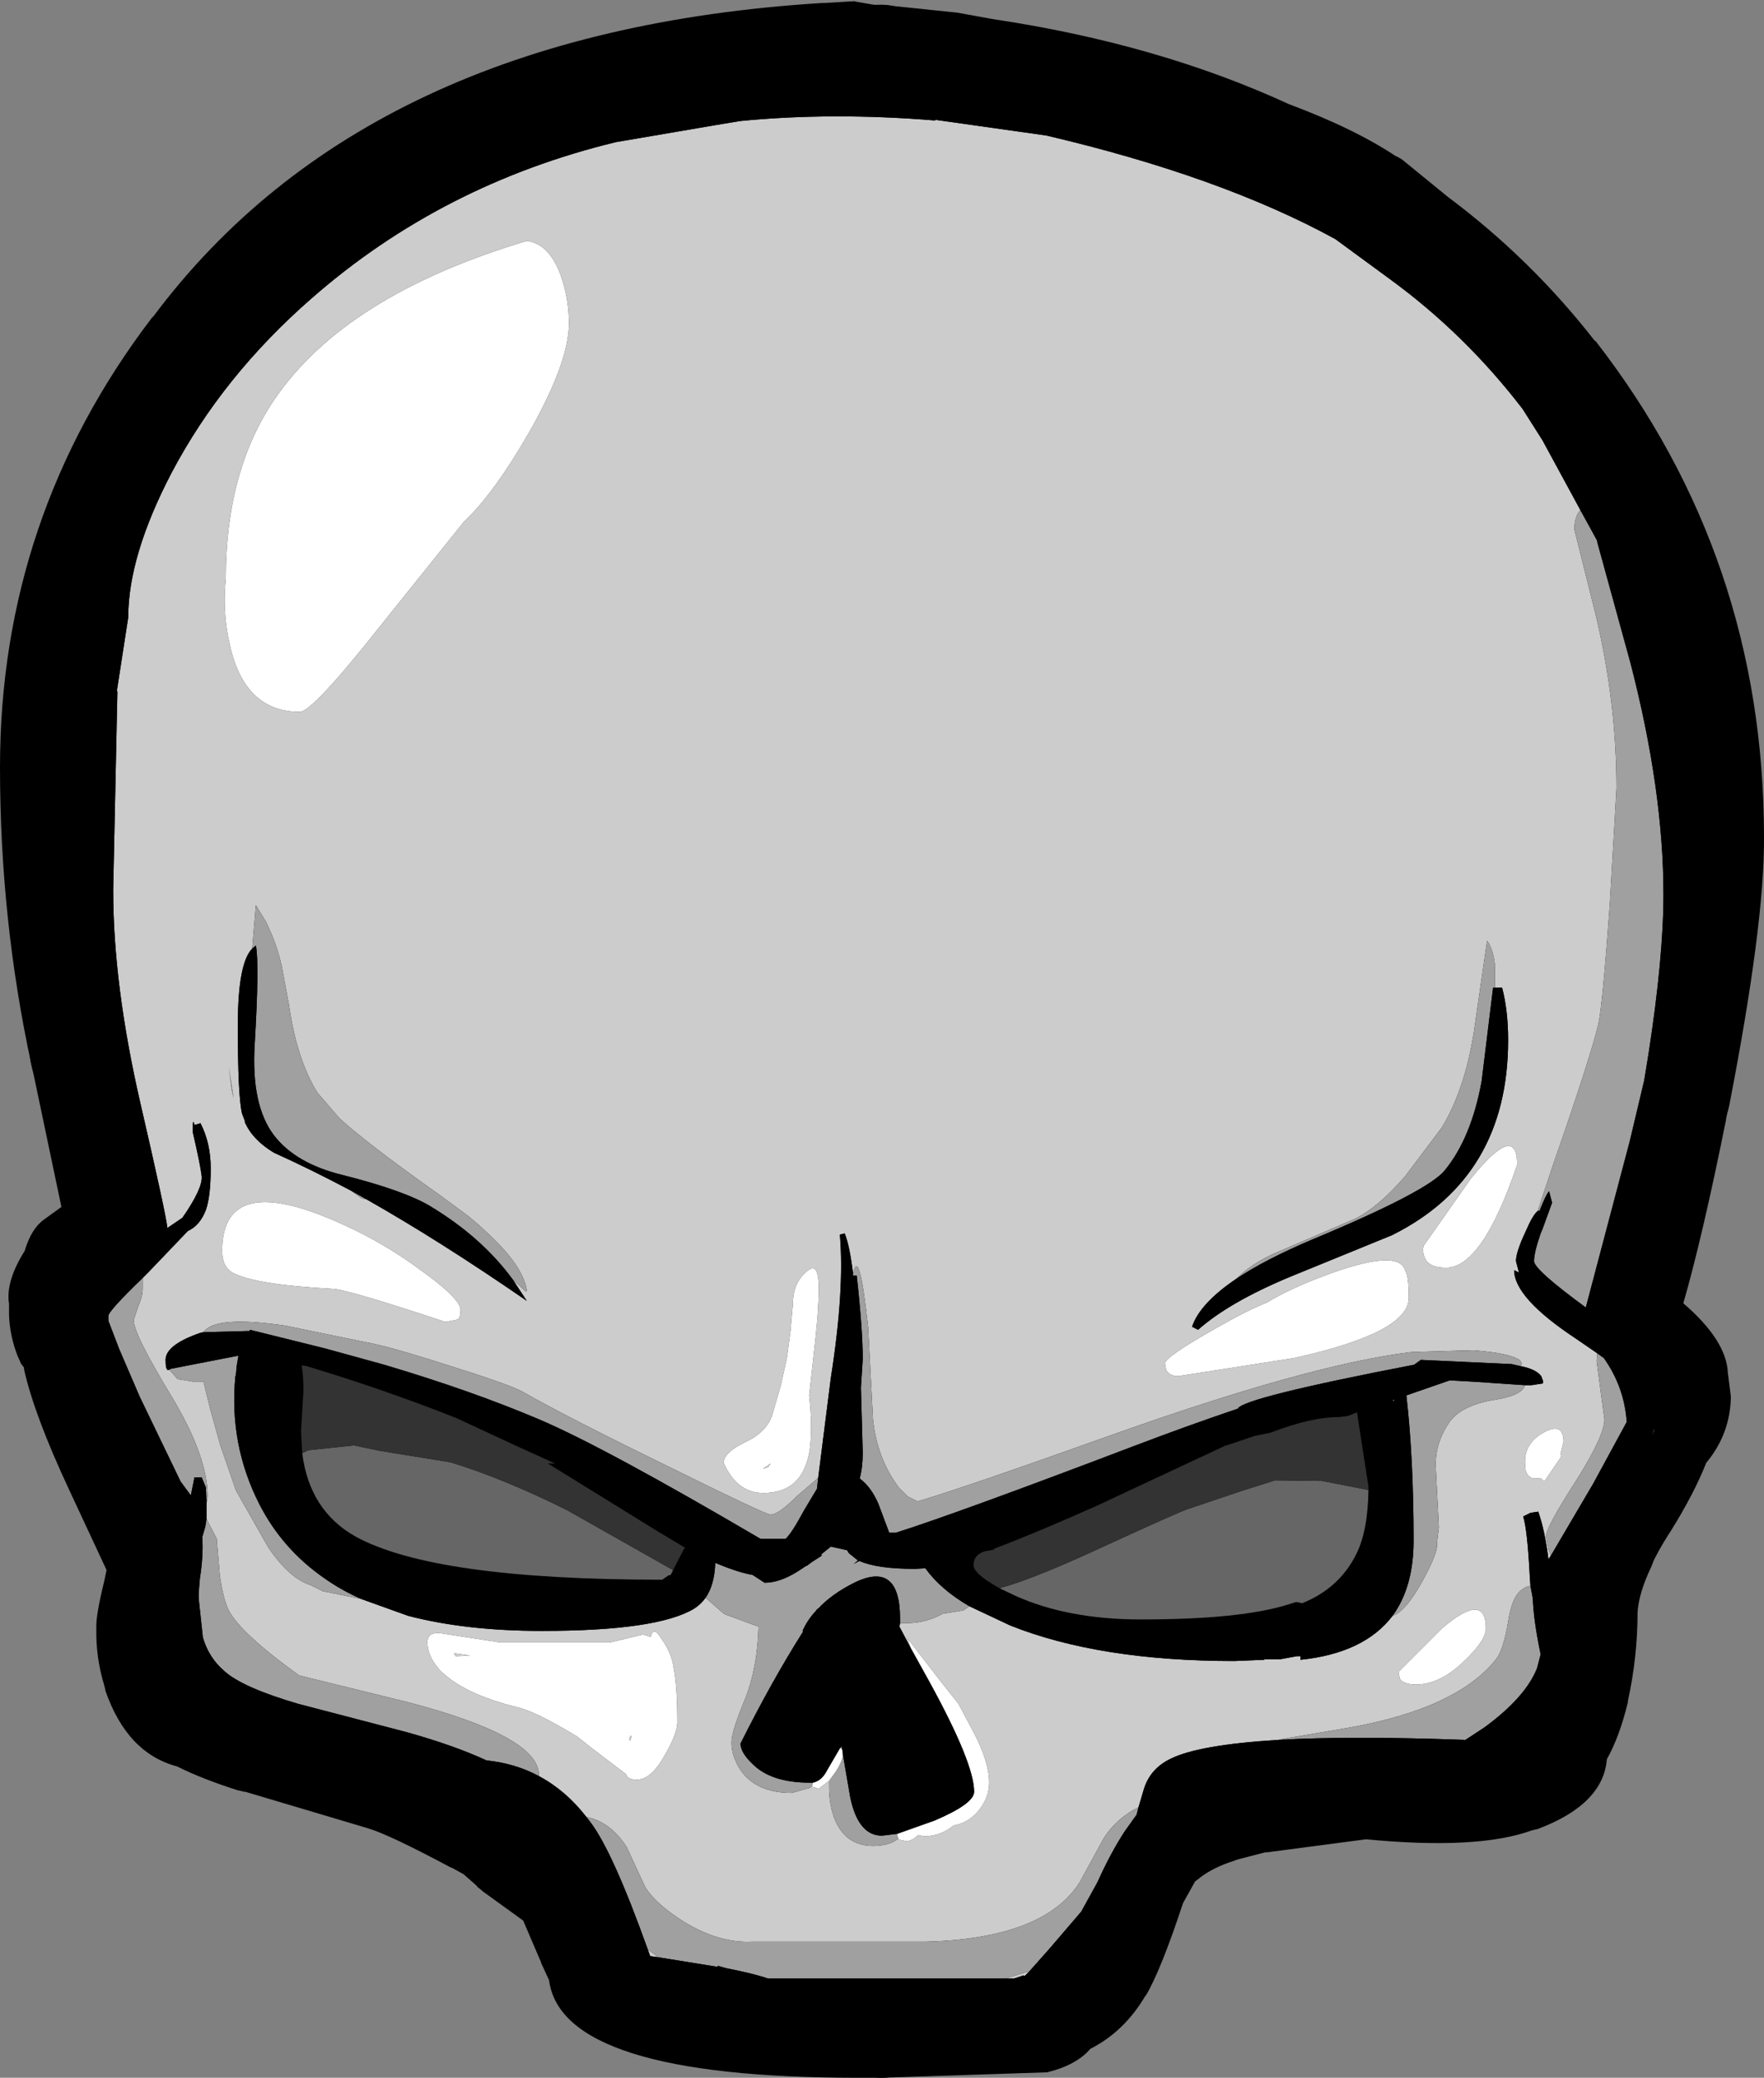 <?xml version="1.0" encoding="UTF-8" standalone="no"?>
<svg xmlns:ffdec="https://www.free-decompiler.com/flash" xmlns:xlink="http://www.w3.org/1999/xlink" ffdec:objectType="frame" height="172.5px" width="146.5px" xmlns="http://www.w3.org/2000/svg">
  <rect width="100%" height="100%" fill="#808080" stroke="none"/>
  <g transform="matrix(1.0, 0.0, 0.0, 1.0, 73.25, 86.25)">
    <use ffdec:characterId="608" height="172.5" transform="matrix(1.0, 0.0, 0.0, 1.0, -73.25, -86.25)" width="146.5" xlink:href="#shape0"/>
  </g>
  <defs>
    <g id="shape0" transform="matrix(1.0, 0.0, 0.0, 1.0, 73.25, 86.25)">
      <path d="M30.75 2.0 Q31.9 3.15 31.9 4.8 L31.9 64.45 Q31.9 65.7 31.15 66.75 30.4 67.8 29.2 68.25 27.6 68.75 26.45 69.6 L26.4 69.65 26.0 69.95 25.0 71.75 Q23.15 77.35 21.9 79.45 L21.9 79.4 Q20.15 82.4 17.3 83.85 16.15 85.2 13.7 85.8 L13.55 85.8 13.6 85.8 0.0 86.25 Q-1.65 86.25 -2.8 85.1 -4.0 83.9 -4.0 82.25 L-4.0 4.8 Q-4.0 3.15 -2.8 2.0 -1.65 0.8 0.0 0.8 L27.9 0.8 Q29.55 0.8 30.75 2.0" fill="#000000" fill-rule="evenodd" stroke="none"/>
      <path d="M62.75 39.0 L62.75 38.95 Q63.85 39.8 64.15 41.15 L64.15 41.2 Q64.45 42.5 63.9 43.8 62.85 46.0 62.75 47.6 62.75 51.3 61.95 54.95 L61.95 55.0 61.95 55.05 Q61.25 57.95 60.2 59.8 59.9 63.55 54.45 65.6 L54.0 65.7 Q49.5 67.35 40.2 66.45 L31.85 67.55 31.95 67.5 29.25 68.2 26.75 68.25 Q25.5 67.85 24.7 66.8 23.9 65.75 23.9 64.45 L23.9 42.1 Q23.9 40.45 25.1 39.3 26.25 38.1 27.9 38.1 L60.25 38.1 Q61.65 38.1 62.75 39.0" fill="#000000" fill-rule="evenodd" stroke="none"/>
      <path d="M70.3 5.65 L70.1 6.65 70.1 6.7 Q68.15 16.4 66.55 21.95 70.15 25.05 70.25 27.75 L70.5 29.7 Q70.45 32.8 68.45 35.2 67.45 37.75 65.45 40.95 L65.35 41.1 Q64.45 42.5 63.85 43.8 63.35 44.85 62.4 45.5 61.4 46.1 60.25 46.1 L27.9 46.1 Q26.25 46.1 25.1 44.95 23.9 43.75 23.9 42.1 L23.9 4.8 Q23.9 3.15 25.1 2.0 26.25 0.8 27.9 0.8 L66.4 0.8 Q67.6 0.8 68.65 1.5 69.65 2.15 70.1 3.3 70.55 4.45 70.3 5.65" fill="#000000" fill-rule="evenodd" stroke="none"/>
      <path d="M59.25 -57.95 Q73.25 -39.95 73.25 -16.75 73.3 -9.55 70.35 5.6 70.05 7.0 68.95 7.9 67.8 8.8 66.4 8.8 L0.0 8.8 Q-1.65 8.8 -2.8 7.65 -4.0 6.45 -4.0 4.8 L-4.0 -81.85 Q-4.0 -83.5 -2.8 -84.65 -1.65 -85.85 0.0 -85.85 L6.25 -85.2 9.0 -84.7 9.3 -84.65 Q22.95 -82.6 33.8 -77.6 39.3 -75.55 42.8 -73.2 L42.7 -73.3 43.2 -73.0 47.0 -69.9 Q53.9 -64.75 59.2 -57.95 L59.25 -57.95" fill="#000000" fill-rule="evenodd" stroke="none"/>
      <path d="M2.85 -1.55 Q4.0 -0.4 4.0 1.25 L4.0 82.25 Q4.0 83.9 2.85 85.1 1.65 86.25 0.0 86.25 L-2.0 86.25 Q-26.6 86.25 -27.65 78.15 L-28.25 76.85 -28.3 76.75 -28.3 76.7 -29.8 73.2 -33.05 70.85 -33.6 70.4 -33.7 70.25 Q-34.8 69.1 -34.8 67.55 L-34.8 1.25 Q-34.8 -0.4 -33.6 -1.55 -32.45 -2.75 -30.8 -2.75 L0.0 -2.75 Q1.65 -2.75 2.85 -1.55" fill="#000000" fill-rule="evenodd" stroke="none"/>
      <path d="M-70.5 -0.15 Q-70.05 -1.35 -69.05 -2.05 L-69.0 -2.05 Q-68.0 -2.75 -66.75 -2.75 L-30.8 -2.75 Q-29.15 -2.75 -27.95 -1.55 -26.8 -0.4 -26.8 1.25 L-26.8 67.55 Q-26.8 69.05 -27.8 70.2 -28.85 71.35 -30.35 71.5 -31.9 71.65 -33.1 70.8 L-34.75 69.35 -35.75 68.8 -35.8 68.8 Q-40.85 66.1 -42.65 65.55 L-52.9 62.5 -53.0 62.5 -53.4 62.4 -53.45 62.4 Q-56.45 61.45 -58.55 60.4 -62.7 59.3 -64.5 54.1 L-64.5 54.05 -64.6 53.65 Q-65.3 51.35 -65.25 48.95 L-65.25 48.9 Q-65.3 47.9 -64.6 45.05 L-64.4 44.1 -67.5 37.45 Q-70.4 31.25 -71.25 27.45 L-71.25 27.4 -71.25 27.3 -71.55 26.9 -71.55 26.85 -71.8 26.3 Q-72.45 24.6 -72.5 22.9 L-72.5 22.35 -72.5 22.3 -72.5 22.0 Q-72.8 20.15 -71.2 17.6 -70.65 15.75 -69.6 15.0 L-68.15 13.95 -70.45 3.0 -70.65 2.15 Q-70.95 0.95 -70.5 -0.2 L-70.5 -0.15 M-67.85 13.8 L-67.9 13.8 -67.85 13.8" fill="#000000" fill-rule="evenodd" stroke="none"/>
      <path d="M0.15 -85.85 Q1.75 -85.8 2.9 -84.6 4.0 -83.45 4.0 -81.85 L4.0 1.25 Q4.0 2.9 2.85 4.1 1.65 5.25 0.0 5.25 L-66.75 5.25 Q-68.2 5.25 -69.25 4.35 -70.4 3.45 -70.65 2.1 -73.25 -9.9 -73.25 -22.55 -73.25 -43.3 -60.65 -59.85 L-60.5 -60.0 Q-42.8 -83.65 -5.0 -86.0 L-4.8 -86.0 -2.3 -86.15 -2.1 -86.1 -0.65 -85.85 0.15 -85.85" fill="#000000" fill-rule="evenodd" stroke="none"/>
      <path d="M64.15 32.4 L63.95 32.95 64.1 32.45 64.15 32.4 M-61.4 19.85 L-60.95 19.4 -57.65 15.95 Q-56.65 15.5 -56.15 14.2 -55.75 13.05 -55.75 10.75 -55.75 8.65 -56.6 7.0 L-57.1 7.15 Q-57.25 6.45 -57.25 7.7 -56.6 10.5 -56.5 11.4 -56.4 12.4 -58.1 14.85 L-59.35 15.7 Q-59.45 14.6 -61.6 5.3 -63.85 -4.5 -63.85 -12.35 L-63.5 -28.85 -63.55 -28.85 -62.6 -35.0 Q-62.6 -40.1 -59.0 -47.0 -54.75 -55.05 -47.35 -61.5 -36.55 -70.95 -22.1 -74.45 L-13.9 -75.85 -11.8 -76.2 Q-4.15 -76.95 4.4 -76.25 L4.45 -76.3 13.65 -75.0 Q28.15 -71.6 37.65 -66.4 L42.15 -63.1 Q48.4 -58.55 53.2 -52.3 L54.85 -49.7 58.0 -43.9 Q57.5 -43.35 57.5 -42.3 L59.25 -35.3 Q61.0 -28.0 61.0 -20.8 L60.45 -11.25 Q59.85 -2.9 59.5 -1.25 58.8 1.65 55.8 10.25 L54.45 14.3 Q54.05 14.6 53.45 16.0 52.65 17.7 52.65 18.45 L52.9 19.4 52.5 19.2 Q52.5 21.5 57.65 24.9 L59.4 26.1 59.35 26.75 60.0 31.6 Q60.0 32.95 57.6 36.75 55.15 40.55 55.15 41.3 L55.35 42.4 55.55 42.9 55.35 43.2 Q55.05 40.8 54.5 39.25 L53.85 39.35 53.25 39.65 Q53.6 40.75 53.8 44.65 L53.85 45.4 Q53.5 45.45 53.1 45.75 52.3 46.35 52.0 48.4 51.6 50.75 51.0 51.5 47.75 55.6 38.7 57.2 L33.1 58.15 32.9 58.2 Q26.35 58.6 24.0 59.75 22.2 60.6 21.7 62.45 L21.3 63.8 Q19.55 64.65 18.45 66.3 L16.4 70.05 Q13.4 74.7 3.65 74.95 L-10.75 74.95 Q-13.5 75.1 -16.45 73.3 -18.75 71.85 -19.65 70.45 L-21.2 67.1 Q-22.55 65.0 -24.55 64.6 -26.25 62.4 -28.5 61.2 L-28.5 61.1 Q-28.5 57.9 -39.45 55.05 L-48.4 52.85 Q-53.4 49.25 -54.3 47.35 -54.75 46.35 -55.0 44.5 L-55.25 41.5 -56.1 39.85 -56.1 38.6 -56.0 38.0 Q-56.0 34.65 -59.05 29.6 -62.15 24.5 -62.15 23.35 L-61.75 22.15 Q-61.4 21.4 -61.4 20.7 L-61.4 20.35 -61.4 20.25 -61.4 19.85 M-26.65 -63.3 Q-27.6 -66.0 -29.5 -66.25 -44.55 -61.75 -50.45 -53.1 -54.5 -47.15 -54.5 -38.2 -54.8 -35.4 -54.15 -32.65 -52.9 -27.15 -48.35 -27.15 -47.3 -27.15 -41.65 -34.3 L-34.75 -42.9 Q-32.2 -45.3 -29.25 -50.45 -26.0 -56.2 -26.0 -59.4 -26.0 -61.4 -26.65 -63.3 M-52.3 -7.5 Q-53.5 -6.3 -53.5 -1.1 -53.5 4.7 -53.15 6.2 L-52.9 6.85 -52.95 6.85 -52.9 6.95 Q-52.25 8.4 -50.5 9.45 -47.5 10.8 -44.1 12.6 L-43.2 13.25 -42.85 13.3 Q-36.75 16.75 -29.5 21.75 L-30.65 20.0 -29.55 21.0 -29.5 20.85 Q-29.85 18.75 -32.95 15.95 -33.45 15.45 -34.2 14.85 L-34.3 14.75 -36.75 12.95 Q-42.75 8.7 -45.05 6.6 L-46.9 4.45 Q-48.6 1.7 -49.25 -2.8 L-49.75 -5.5 Q-50.1 -7.55 -51.15 -9.7 L-52.0 -11.1 -52.3 -7.5 M29.45 19.9 Q26.4 21.95 25.75 23.9 L26.25 24.15 Q28.85 21.85 33.9 19.75 L42.35 16.3 Q52.0 11.5 52.0 0.1 52.0 -2.35 51.5 -4.25 L50.9 -4.25 50.9 -6.15 Q50.75 -7.5 50.25 -8.15 L49.15 -0.55 Q48.4 4.2 46.5 7.35 L43.45 11.4 Q41.2 14.0 39.25 14.95 L32.5 17.85 Q30.65 18.7 29.45 19.9 M43.75 21.5 Q43.75 19.65 43.45 19.25 42.95 17.3 36.5 19.75 33.65 20.85 31.95 21.9 30.5 22.45 27.85 23.95 23.5 26.4 23.5 26.95 L23.6 27.5 Q23.9 28.0 24.6 28.0 L34.2 26.5 Q43.75 24.4 43.75 21.5 M45.0 17.15 Q44.85 17.6 45.05 18.1 45.35 19.0 46.85 19.0 49.85 19.0 52.75 10.45 52.75 6.85 48.9 11.6 L45.0 17.15 M-2.4 19.5 Q-2.7 17.1 -3.1 16.15 L-3.5 16.25 Q-3.1 20.85 -4.25 28.15 L-5.3 36.45 -7.05 37.95 Q-8.6 39.5 -9.25 39.5 -9.65 39.5 -17.75 35.5 -26.15 31.4 -29.75 29.35 -30.65 28.8 -35.4 27.3 -40.05 25.8 -42.05 25.35 L-49.6 23.8 Q-55.4 22.95 -56.35 24.35 L-56.6 24.4 Q-59.5 25.4 -59.5 26.65 -59.5 27.45 -59.3 27.5 L-59.15 27.45 -59.15 27.5 -58.5 28.25 -58.45 28.25 -57.25 28.45 -56.35 28.45 -55.8 30.7 -54.95 33.75 -53.65 37.5 -50.95 42.25 Q-49.2 44.8 -47.45 45.35 L-46.45 45.85 -43.25 46.5 -39.35 47.9 Q-34.55 49.15 -28.25 49.15 -18.65 49.15 -15.6 47.3 -15.05 46.95 -14.65 46.4 L-13.1 47.75 -10.25 48.8 Q-10.35 52.2 -11.35 54.75 -12.5 57.5 -12.5 58.4 -12.5 59.55 -11.75 60.7 -10.45 62.6 -7.5 62.6 L-6.05 62.2 -5.8 62.05 -5.8 62.1 -5.25 62.25 -4.4 61.6 -4.4 62.15 Q-4.4 63.4 -4.0 64.6 -3.1 67.0 -0.75 67.0 0.6 67.0 1.35 66.4 L1.5 66.5 2.0 66.6 Q2.5 66.6 3.0 66.1 L3.5 66.2 Q4.85 66.2 5.95 65.3 7.15 65.1 8.0 64.1 8.9 63.0 8.9 61.75 8.9 60.05 7.65 57.65 L6.35 55.2 5.0 53.5 2.1 49.75 2.4 50.6 1.45 48.8 1.5 48.5 2.1 48.5 Q3.65 48.5 5.1 47.7 L5.2 47.7 6.75 47.45 7.25 47.1 10.65 48.7 Q18.05 51.65 29.25 51.65 L31.75 51.55 31.75 51.5 33.1 51.5 34.45 51.25 34.75 51.25 34.75 51.55 Q40.05 51.0 42.4 47.9 43.45 47.55 44.75 45.25 46.1 42.85 46.1 42.0 L46.1 41.75 46.25 40.55 46.0 35.75 Q45.85 33.7 47.1 31.85 48.1 30.4 50.95 29.95 53.15 29.6 53.4 28.75 L53.95 28.75 54.9 28.6 54.9 28.4 54.75 28.0 Q54.3 27.4 52.95 27.15 L53.15 27.0 53.0 26.7 Q52.25 26.1 49.1 25.85 L44.0 26.0 Q35.55 27.0 18.75 33.0 6.7 37.3 2.95 38.4 L2.15 38.0 1.4 37.25 Q-0.4 34.85 -0.75 31.6 L-1.15 23.95 Q-1.9 17.1 -2.4 19.5 M-53.65 27.8 L-53.7 28.0 -53.8 27.85 -53.65 27.8 M54.25 36.5 L54.7 36.45 55.0 36.75 56.4 34.7 56.35 34.45 56.6 33.45 Q56.6 31.8 55.0 32.65 53.4 33.5 53.4 35.1 L53.45 35.8 Q53.65 36.5 54.25 36.5 M50.15 48.95 Q50.15 45.85 46.55 48.9 L42.9 52.55 43.0 53.1 Q43.3 53.6 44.35 53.6 46.35 53.6 48.35 51.65 50.15 49.95 50.15 48.95 M12.25 77.4 L11.85 77.8 11.75 77.75 11.0 78.0 10.3 78.0 12.25 77.4 M-18.55 76.25 L-19.25 76.15 -19.45 75.6 -18.55 76.25 M-35.25 23.3 Q-35.0 23.15 -35.0 22.5 -35.0 21.6 -38.1 19.35 -41.3 16.95 -44.9 15.35 -54.8 10.85 -54.8 17.6 -54.8 18.9 -53.95 19.4 -52.15 20.4 -45.65 20.75 -44.55 20.75 -36.25 23.5 L-35.25 23.3 M-5.25 20.7 Q-5.25 18.35 -6.3 19.35 -7.4 20.3 -7.4 22.0 L-7.6 24.25 -7.9 26.5 -8.4 28.75 -9.05 31.0 Q-9.45 32.6 -11.4 33.5 -13.15 34.35 -13.15 35.2 -12.05 37.7 -9.85 37.7 -6.55 37.7 -6.0 34.1 -5.75 32.25 -6.05 29.6 L-5.55 25.1 Q-5.25 22.4 -5.25 20.7 M-9.45 35.55 L-9.9 35.7 -9.25 35.25 -9.45 35.55 M-53.85 4.95 L-54.0 4.25 -54.25 2.3 -53.85 4.95 M-18.0 59.4 Q-17.0 57.65 -17.0 56.75 -17.0 53.75 -17.3 52.25 -17.45 51.0 -18.35 49.75 -19.0 48.7 -19.2 49.65 L-19.85 49.45 -22.55 50.1 -31.75 50.1 -36.6 49.35 Q-37.75 49.2 -37.75 50.1 -37.75 51.2 -36.85 52.25 L-36.65 52.5 -36.05 53.0 Q-34.1 54.55 -30.25 55.5 -28.75 55.85 -25.35 57.9 L-23.95 59.0 -21.25 61.05 -21.25 61.1 Q-21.1 61.5 -20.35 61.5 -19.15 61.5 -18.0 59.4 M-34.2 51.2 L-35.4 51.25 -35.5 51.1 -35.55 51.0 -34.2 51.2 M-21.0 58.2 L-20.9 57.85 -20.8 57.9 -20.9 58.25 -21.0 58.2" fill="#cccccc" fill-rule="evenodd" stroke="none"/>
      <path d="M-61.4 19.85 L-61.4 20.25 -61.4 20.35 -61.4 20.7 Q-61.4 21.4 -61.75 22.15 L-62.15 23.35 Q-62.15 24.5 -59.05 29.6 -56.0 34.65 -56.0 38.0 L-56.1 38.6 -56.1 38.45 -56.15 37.25 -56.5 36.4 -57.1 36.4 -57.4 37.9 -58.25 36.75 -61.65 29.7 -63.35 25.75 -64.25 23.4 -64.25 23.0 Q-64.25 22.6 -61.4 19.85 M-56.1 39.85 L-55.25 41.5 -55.0 44.5 Q-54.75 46.35 -54.3 47.35 -53.4 49.25 -48.4 52.85 L-39.45 55.05 Q-28.5 57.9 -28.5 61.1 L-28.5 61.2 Q-30.45 60.15 -32.85 59.9 -35.55 58.65 -39.5 57.55 L-48.5 55.2 Q-53.1 53.85 -54.6 52.5 -55.9 51.4 -56.4 49.7 L-56.75 46.45 -56.75 46.0 -56.65 44.8 Q-56.35 42.9 -56.45 41.35 L-56.2 40.5 -56.1 39.85 M-24.55 64.6 Q-22.55 65.0 -21.2 67.1 L-19.65 70.45 Q-18.75 71.85 -16.45 73.3 -13.5 75.1 -10.75 74.95 L3.65 74.95 Q13.4 74.7 16.4 70.05 L18.45 66.3 Q19.55 64.65 21.3 63.8 L21.15 64.4 20.15 65.8 Q18.95 67.65 17.9 70.0 L16.55 72.45 13.85 75.6 12.25 77.4 10.3 78.0 -9.5 78.0 Q-10.65 77.6 -12.95 77.15 L-13.65 76.95 -13.6 77.05 -18.55 76.25 -19.45 75.6 Q-22.35 67.5 -24.2 65.05 L-24.55 64.6 M32.9 58.2 L33.1 58.15 38.7 57.2 Q47.75 55.6 51.0 51.5 51.6 50.75 52.0 48.4 52.3 46.35 53.1 45.75 53.5 45.45 53.85 45.4 L54.05 46.45 Q54.1 48.2 54.7 51.1 L54.4 52.25 Q53.45 54.65 50.05 57.15 L48.45 58.2 Q38.9 57.85 32.9 58.2 M55.55 42.9 L55.35 42.4 55.15 41.3 Q55.15 40.55 57.6 36.75 60.0 32.95 60.0 31.6 L59.35 26.75 59.4 26.1 59.95 26.5 Q61.65 28.9 61.85 31.8 L59.05 36.95 55.55 42.9 M54.45 14.3 L55.8 10.25 Q58.8 1.65 59.5 -1.25 59.85 -2.9 60.45 -11.25 L61.0 -20.8 Q61.0 -28.0 59.25 -35.3 L57.5 -42.3 Q57.5 -43.35 58.0 -43.9 L59.4 -41.35 59.4 -41.25 62.15 -31.25 Q64.9 -20.65 64.9 -12.0 64.9 -6.75 63.65 1.3 L63.3 3.45 62.1 8.5 58.45 22.3 Q54.15 19.15 54.15 18.45 54.15 17.75 54.7 16.15 L54.85 15.8 55.65 13.6 55.4 12.65 Q55.15 12.9 54.6 14.3 L54.5 14.25 54.45 14.3 M-52.3 -7.5 L-52.0 -11.1 -51.15 -9.7 Q-50.1 -7.55 -49.75 -5.5 L-49.25 -2.8 Q-48.6 1.7 -46.9 4.45 L-45.05 6.6 Q-42.75 8.7 -36.75 12.95 L-34.3 14.75 -34.2 14.85 Q-33.45 15.45 -32.95 15.95 -29.85 18.75 -29.5 20.85 L-29.55 21.0 -30.65 20.0 Q-33.2 16.5 -37.5 13.9 -39.65 12.6 -44.8 11.3 -48.7 10.35 -50.5 8.0 -52.4 5.5 -52.1 0.5 -51.7 -6.25 -52.0 -7.75 L-52.3 -7.5 M-42.85 13.3 L-43.2 13.25 -44.1 12.6 -42.85 13.3 M-52.9 6.95 L-52.95 6.85 -52.9 6.85 -52.9 6.95 M50.9 -4.25 L50.75 -4.25 49.8 3.5 Q48.95 8.2 46.75 10.9 45.35 12.65 35.75 16.65 31.85 18.3 29.45 19.9 30.65 18.7 32.5 17.85 L39.25 14.95 Q41.2 14.0 43.45 11.4 L46.5 7.35 Q48.4 4.2 49.15 -0.55 L50.25 -8.15 Q50.75 -7.5 50.9 -6.15 L50.9 -4.25 M52.95 27.15 L52.3 27.0 44.75 26.65 44.2 27.05 Q29.95 29.8 29.55 30.7 25.4 32.1 20.8 33.85 6.2 39.4 1.15 41.0 L0.6 41.0 -0.3 38.6 Q-0.9 37.2 -1.85 36.5 -1.6 35.55 -1.6 34.35 L-1.75 28.95 -1.6 26.6 Q-1.6 24.15 -2.1 19.65 L-2.4 19.65 -2.4 19.5 Q-1.9 17.1 -1.15 23.95 L-0.75 31.6 Q-0.4 34.85 1.4 37.25 L2.15 38.0 2.95 38.4 Q6.7 37.3 18.75 33.0 35.55 27.0 44.0 26.0 L49.1 25.85 Q52.25 26.1 53.0 26.7 L53.15 27.0 52.95 27.15 M-5.3 36.45 L-5.4 37.35 -6.45 39.1 Q-7.5 41.05 -8.0 41.5 L-10.1 41.5 Q-23.05 33.9 -28.45 31.6 -34.1 29.2 -41.35 27.05 L-46.25 25.7 -52.5 24.15 -52.5 24.25 -56.35 24.35 Q-55.4 22.95 -49.6 23.8 L-42.05 25.35 Q-40.05 25.8 -35.4 27.3 -30.65 28.8 -29.75 29.35 -26.15 31.4 -17.75 35.5 -9.65 39.5 -9.25 39.5 -8.6 39.5 -7.05 37.95 L-5.3 36.45 M-59.15 27.45 L-59.1 27.4 -55.0 26.6 -53.45 26.3 -53.6 27.2 -53.65 27.8 -53.8 27.85 -53.7 28.0 Q-54.25 33.65 -51.7 38.65 -49.8 42.35 -46.35 44.75 -44.95 45.75 -43.25 46.5 L-46.45 45.85 -47.45 45.35 Q-49.2 44.8 -50.95 42.25 L-53.65 37.5 -54.95 33.75 -55.8 30.7 -56.35 28.45 -57.25 28.45 -58.45 28.25 -58.5 28.25 -59.15 27.5 -59.15 27.45 M-14.65 46.4 Q-13.9 45.3 -13.85 43.5 -11.95 44.3 -10.75 44.5 L-9.75 45.15 Q-8.45 45.15 -6.9 44.15 L-6.3 43.75 -6.25 43.75 -5.85 43.45 -5.0 42.9 -5.05 42.8 -4.25 42.15 -2.9 42.45 -2.75 42.7 -2.0 43.3 -2.35 43.6 -2.0 43.4 -1.85 43.35 Q-0.4 44.0 2.75 44.0 L3.6 43.95 Q4.85 45.7 7.25 47.1 L6.75 47.45 5.2 47.7 5.1 47.7 Q3.65 48.5 2.1 48.5 L1.5 48.5 1.5 48.15 Q1.5 43.35 -2.2 45.1 -4.15 46.05 -5.35 47.35 L-5.35 47.3 -5.5 47.5 Q-6.2 48.25 -6.6 49.15 L-6.55 49.2 Q-9.15 53.3 -11.75 58.5 -11.75 59.25 -10.75 60.2 -9.2 61.75 -6.0 61.75 L-5.75 61.75 -5.8 62.05 -6.05 62.2 -7.5 62.6 Q-10.45 62.6 -11.75 60.7 -12.5 59.55 -12.5 58.4 -12.5 57.5 -11.35 54.75 -10.35 52.2 -10.25 48.8 L-13.1 47.75 -14.65 46.4 M42.4 47.9 Q44.15 45.5 44.15 41.65 44.15 34.85 43.55 29.6 L47.15 28.35 48.95 28.45 53.4 28.75 Q53.15 29.6 50.95 29.95 48.1 30.4 47.1 31.85 45.85 33.7 46.0 35.75 L46.25 40.55 46.1 41.75 46.1 42.0 Q46.1 42.85 44.75 45.25 43.45 47.55 42.4 47.9 M42.55 29.95 L42.5 30.1 42.4 30.0 42.55 29.95 M-3.5 58.9 L-3.35 58.75 -3.3 59.0 -3.4 58.9 -3.5 58.9 M-3.25 59.4 L-2.65 62.9 Q-2.0 66.15 0.0 66.15 L1.25 66.0 1.35 66.4 Q0.6 67.0 -0.75 67.0 -3.1 67.0 -4.0 64.6 -4.4 63.4 -4.4 62.15 L-4.4 61.6 -3.85 60.85 Q-3.25 59.9 -3.25 59.4 M-53.85 4.95 L-54.25 2.3 -54.0 4.25 -53.85 4.95" fill="#a0a0a0" fill-rule="evenodd" stroke="none"/>
      <path d="M-26.65 -63.3 Q-26.0 -61.4 -26.0 -59.4 -26.0 -56.2 -29.25 -50.45 -32.2 -45.3 -34.75 -42.9 L-41.65 -34.3 Q-47.3 -27.15 -48.35 -27.15 -52.9 -27.15 -54.15 -32.65 -54.8 -35.4 -54.5 -38.2 -54.5 -47.15 -50.45 -53.1 -44.55 -61.75 -29.5 -66.25 -27.6 -66.0 -26.65 -63.3 M45.0 17.15 L48.9 11.6 Q52.75 6.85 52.75 10.45 49.85 19.0 46.85 19.0 45.35 19.0 45.05 18.1 44.85 17.6 45.0 17.15 M43.75 21.5 Q43.75 24.4 34.2 26.5 L24.6 28.0 Q23.9 28.0 23.6 27.5 L23.5 26.95 Q23.5 26.4 27.85 23.95 30.5 22.45 31.95 21.9 33.65 20.85 36.5 19.75 42.95 17.3 43.45 19.25 43.75 19.65 43.75 21.5 M54.25 36.5 Q53.65 36.5 53.45 35.8 L53.4 35.1 Q53.4 33.5 55.0 32.65 56.6 31.8 56.6 33.45 L56.35 34.45 56.4 34.7 55.0 36.75 54.7 36.45 54.25 36.5 M50.15 48.95 Q50.15 49.95 48.35 51.65 46.35 53.6 44.35 53.6 43.3 53.6 43.0 53.1 L42.9 52.55 46.55 48.9 Q50.15 45.85 50.15 48.95 M-5.75 61.75 Q-5.0 61.6 -4.55 60.7 L-3.5 58.9 -3.4 58.9 -3.3 59.0 -3.25 59.35 -3.25 59.4 Q-3.25 59.9 -3.85 60.85 L-4.4 61.6 -5.25 62.25 -5.8 62.1 -5.8 62.05 -5.75 61.75 M1.25 66.0 L4.35 64.9 Q7.65 63.5 7.65 62.5 7.65 60.15 3.95 53.4 L2.4 50.6 2.1 49.75 5.0 53.5 6.35 55.2 7.65 57.65 Q8.9 60.05 8.9 61.75 8.9 63.0 8.0 64.1 7.15 65.1 5.95 65.3 4.85 66.2 3.5 66.2 L3.0 66.1 Q2.5 66.6 2.0 66.6 L1.5 66.5 1.35 66.4 1.25 66.0 M-5.25 20.7 Q-5.25 22.4 -5.55 25.1 L-6.05 29.6 Q-5.75 32.25 -6.0 34.1 -6.55 37.7 -9.85 37.7 -12.05 37.7 -13.15 35.2 -13.15 34.35 -11.4 33.5 -9.45 32.6 -9.05 31.0 L-8.4 28.75 -7.9 26.5 -7.6 24.25 -7.4 22.0 Q-7.4 20.3 -6.3 19.35 -5.25 18.35 -5.25 20.7 M-35.25 23.3 L-36.25 23.5 Q-44.55 20.75 -45.65 20.75 -52.15 20.4 -53.95 19.4 -54.8 18.9 -54.8 17.6 -54.8 10.85 -44.9 15.35 -41.3 16.95 -38.1 19.35 -35.0 21.6 -35.0 22.5 -35.0 23.15 -35.25 23.3 M-9.45 35.55 L-9.25 35.25 -9.9 35.7 -9.45 35.55 M-18.0 59.4 Q-19.15 61.5 -20.35 61.5 -21.1 61.5 -21.25 61.1 L-21.25 61.05 -23.95 59.0 -25.35 57.9 Q-28.75 55.85 -30.25 55.5 -34.1 54.55 -36.05 53.0 L-36.65 52.5 -36.85 52.25 Q-37.75 51.2 -37.75 50.1 -37.75 49.2 -36.6 49.35 L-31.75 50.1 -22.55 50.1 -19.85 49.45 -19.2 49.65 Q-19.0 48.7 -18.35 49.75 -17.45 51.0 -17.3 52.25 -17.0 53.75 -17.0 56.75 -17.0 57.65 -18.0 59.4 M-21.0 58.2 L-20.9 58.25 -20.8 57.9 -20.9 57.85 -21.0 58.2 M-34.2 51.2 L-35.55 51.0 -35.5 51.1 -35.4 51.25 -34.2 51.2" fill="#ffffff" fill-rule="evenodd" stroke="none"/>
      <path d="M63.95 32.95 Q63.1 35.25 61.2 38.3 57.75 43.9 57.75 47.5 57.75 50.75 57.05 53.9 56.35 56.9 55.15 58.25 L55.15 58.45 Q55.15 59.95 52.7 60.85 48.85 62.35 40.0 61.4 L31.35 62.55 Q26.2 63.4 23.25 65.75 L23.1 65.65 Q21.35 67.5 20.35 69.85 18.65 75.0 17.55 76.9 16.3 79.05 14.05 79.8 L13.7 80.25 Q13.4 80.7 12.55 80.9 10.75 81.25 -2.0 81.25 -22.5 81.25 -22.75 76.75 L-23.7 74.75 -25.75 70.15 -30.2 66.75 Q-31.1 66.1 -31.4 65.45 L-33.4 64.4 Q-39.15 61.35 -41.25 60.75 L-51.95 57.6 Q-54.85 56.7 -56.8 55.65 -58.85 55.1 -59.75 52.45 -60.3 50.75 -60.25 48.95 L-59.75 46.15 Q-59.25 44.0 -59.25 43.35 L-63.0 35.3 Q-65.85 29.2 -66.5 25.65 L-67.1 24.55 -67.5 22.65 -67.45 22.4 -67.5 21.7 Q-67.5 21.1 -66.95 20.2 L-66.6 19.75 Q-66.45 18.9 -66.15 18.6 L-62.5 16.6 -62.45 16.25 -63.2 15.1 -63.0 14.75 Q-63.0 13.8 -65.6 1.9 -68.25 -10.0 -68.25 -22.55 -68.25 -41.6 -56.65 -56.85 -40.05 -78.8 -4.75 -81.0 L-3.8 -80.95 -3.25 -81.0 -3.25 -81.25 -0.75 -80.85 5.45 -80.3 8.55 -79.7 Q21.45 -77.75 31.7 -73.1 37.05 -71.1 40.3 -68.9 L43.75 -66.1 Q50.25 -61.25 55.25 -54.85 68.25 -38.2 68.25 -16.75 68.25 -9.6 65.2 5.7 62.65 18.5 60.65 23.8 65.2 26.8 65.25 28.7 L65.5 29.5 Q65.5 31.2 64.15 32.4 L64.1 32.45 63.95 32.95 M58.0 -43.9 L54.85 -49.7 53.2 -52.3 Q48.4 -58.55 42.15 -63.1 L37.65 -66.4 Q28.15 -71.6 13.65 -75.0 L4.45 -76.3 4.4 -76.25 Q-4.15 -76.95 -11.8 -76.2 L-13.9 -75.85 -22.1 -74.45 Q-36.55 -70.95 -47.35 -61.5 -54.75 -55.05 -59.0 -47.0 -62.6 -40.1 -62.6 -35.0 L-63.55 -28.85 -63.5 -28.85 -63.85 -12.35 Q-63.85 -4.5 -61.6 5.3 -59.45 14.6 -59.35 15.7 L-58.1 14.85 Q-56.4 12.4 -56.5 11.4 -56.6 10.5 -57.25 7.7 -57.25 6.45 -57.1 7.15 L-56.6 7.0 Q-55.75 8.65 -55.75 10.75 -55.75 13.05 -56.15 14.2 -56.65 15.5 -57.65 15.95 L-60.95 19.4 -61.4 19.85 Q-64.25 22.6 -64.25 23.0 L-64.25 23.4 -63.35 25.75 -61.65 29.7 -58.25 36.75 -57.4 37.9 -57.1 36.4 -56.5 36.4 -56.15 37.25 -56.1 38.45 -56.1 38.6 -56.1 39.85 -56.2 40.5 -56.45 41.35 Q-56.35 42.9 -56.65 44.8 L-56.75 46.0 -56.75 46.45 -56.4 49.7 Q-55.9 51.4 -54.6 52.5 -53.1 53.85 -48.5 55.2 L-39.5 57.55 Q-35.55 58.65 -32.85 59.9 -30.45 60.15 -28.5 61.2 -26.25 62.4 -24.55 64.6 L-24.2 65.05 Q-22.35 67.5 -19.45 75.6 L-19.25 76.15 -18.55 76.25 -13.6 77.05 -13.65 76.95 -12.95 77.15 Q-10.65 77.6 -9.5 78.0 L10.3 78.0 11.0 78.0 11.75 77.75 11.85 77.8 12.25 77.4 13.85 75.6 16.55 72.45 17.9 70.0 Q18.95 67.65 20.15 65.8 L21.15 64.4 21.3 63.8 21.7 62.45 Q22.2 60.6 24.0 59.75 26.35 58.6 32.9 58.2 38.9 57.85 48.45 58.2 L50.05 57.15 Q53.45 54.65 54.4 52.25 L54.7 51.1 Q54.1 48.2 54.05 46.45 L53.85 45.4 53.8 44.65 Q53.6 40.75 53.25 39.65 L53.85 39.35 54.5 39.25 Q55.05 40.8 55.35 43.2 L55.55 42.9 59.05 36.95 61.85 31.8 Q61.65 28.9 59.95 26.5 L59.4 26.1 57.65 24.9 Q52.5 21.5 52.5 19.2 L52.9 19.4 52.65 18.45 Q52.65 17.7 53.45 16.0 54.05 14.6 54.45 14.3 L54.5 14.25 54.6 14.3 Q55.15 12.9 55.4 12.65 L55.65 13.6 54.85 15.8 54.7 16.15 Q54.15 17.75 54.15 18.45 54.15 19.15 58.45 22.3 L62.1 8.5 63.3 3.45 63.65 1.3 Q64.9 -6.75 64.9 -12.0 64.9 -20.65 62.15 -31.25 L59.4 -41.25 59.4 -41.35 58.0 -43.9 M-52.9 6.85 L-53.15 6.2 Q-53.5 4.7 -53.5 -1.1 -53.5 -6.3 -52.3 -7.5 L-52.0 -7.75 Q-51.7 -6.25 -52.1 0.5 -52.4 5.5 -50.5 8.0 -48.7 10.35 -44.8 11.3 -39.65 12.6 -37.5 13.9 -33.2 16.5 -30.65 20.0 L-29.5 21.75 Q-36.75 16.75 -42.85 13.3 L-44.1 12.6 Q-47.5 10.8 -50.5 9.45 -52.25 8.4 -52.9 6.95 L-52.9 6.85 M50.9 -4.25 L51.5 -4.25 Q52.0 -2.35 52.0 0.1 52.0 11.5 42.35 16.3 L33.9 19.75 Q28.85 21.85 26.25 24.15 L25.75 23.9 Q26.4 21.95 29.45 19.9 31.85 18.3 35.75 16.65 45.35 12.65 46.75 10.9 48.95 8.2 49.8 3.5 L50.75 -4.25 50.9 -4.25 M-2.4 19.5 L-2.4 19.65 -2.1 19.65 Q-1.6 24.15 -1.6 26.6 L-1.75 28.95 -1.6 34.35 Q-1.6 35.55 -1.85 36.5 -0.9 37.2 -0.3 38.6 L0.6 41.0 1.15 41.0 Q6.2 39.4 20.8 33.85 25.4 32.1 29.55 30.7 29.95 29.8 44.2 27.05 L44.75 26.65 52.3 27.0 52.95 27.15 Q54.3 27.4 54.75 28.0 L54.9 28.4 54.9 28.6 53.95 28.75 53.4 28.75 48.95 28.45 47.15 28.35 43.55 29.6 Q44.15 34.85 44.15 41.65 44.15 45.5 42.4 47.9 40.05 51.0 34.75 51.55 L34.75 51.25 34.45 51.25 33.1 51.5 31.75 51.5 31.75 51.55 29.25 51.65 Q18.05 51.65 10.65 48.7 L7.25 47.1 Q4.85 45.7 3.6 43.95 L2.75 44.0 Q-0.4 44.0 -1.85 43.35 L-2.0 43.4 -2.35 43.6 -2.0 43.3 -2.75 42.7 -2.9 42.45 -4.25 42.15 -5.05 42.8 -5.0 42.9 -5.85 43.45 -6.25 43.75 -6.3 43.75 -6.9 44.15 Q-8.45 45.15 -9.75 45.15 L-10.75 44.5 Q-11.95 44.3 -13.85 43.5 -13.9 45.3 -14.65 46.4 -15.05 46.95 -15.6 47.3 -18.65 49.15 -28.25 49.15 -34.55 49.15 -39.35 47.9 L-43.25 46.5 Q-44.95 45.75 -46.35 44.75 -49.8 42.35 -51.7 38.65 -54.25 33.65 -53.7 28.0 L-53.65 27.8 -53.6 27.2 -53.45 26.3 -55.0 26.6 -59.1 27.4 -59.15 27.45 -59.3 27.5 Q-59.5 27.45 -59.5 26.65 -59.5 25.4 -56.6 24.4 L-56.35 24.35 -52.5 24.25 -52.5 24.15 -46.25 25.7 -41.35 27.05 Q-34.1 29.2 -28.45 31.6 -23.05 33.9 -10.1 41.5 L-8.0 41.5 Q-7.5 41.05 -6.45 39.1 L-5.4 37.35 -5.3 36.45 -4.25 28.15 Q-3.1 20.85 -3.5 16.25 L-3.1 16.15 Q-2.7 17.1 -2.4 19.5 M42.55 29.95 L42.4 30.0 42.5 30.1 42.55 29.95 M40.4 37.45 L40.4 37.15 39.9 33.95 39.45 31.0 38.7 31.3 37.95 31.4 Q35.6 31.4 32.25 32.7 L31.0 32.95 28.45 33.8 17.75 38.8 Q12.7 41.05 9.25 42.35 L9.35 42.4 8.5 42.55 Q7.6 42.85 7.6 43.7 7.6 44.4 9.75 45.6 L11.0 46.2 Q15.4 48.2 21.5 48.2 29.8 48.2 33.75 46.95 L34.4 46.75 34.9 46.85 Q38.0 45.6 39.4 42.75 40.35 40.85 40.4 37.45 M1.5 48.5 L1.45 48.8 2.4 50.6 3.95 53.4 Q7.65 60.15 7.65 62.5 7.65 63.5 4.35 64.9 L1.25 66.0 0.0 66.15 Q-2.0 66.15 -2.65 62.9 L-3.25 59.4 -3.25 59.35 -3.3 59.0 -3.35 58.75 -3.5 58.9 -4.55 60.7 Q-5.0 61.6 -5.75 61.75 L-6.0 61.75 Q-9.2 61.75 -10.75 60.2 -11.75 59.25 -11.75 58.5 -9.15 53.3 -6.55 49.2 L-6.6 49.15 Q-6.2 48.25 -5.5 47.5 L-5.35 47.3 -5.35 47.35 Q-4.15 46.05 -2.2 45.1 1.5 43.35 1.5 48.15 L1.5 48.5 M-17.35 44.1 L-16.45 42.35 -16.35 42.25 -18.85 40.75 -27.75 35.25 -27.15 35.25 -30.35 33.8 -35.3 31.5 Q-41.35 29.1 -47.85 27.15 L-48.2 27.1 Q-48.05 27.95 -48.05 29.2 L-48.25 32.6 -48.15 34.4 Q-47.55 39.15 -43.75 41.3 -37.25 44.9 -18.25 44.9 L-17.75 44.55 -17.55 44.5 -17.35 44.1" fill="#000000" fill-rule="evenodd" stroke="none"/>
      <path d="M40.4 37.45 Q40.35 40.85 39.4 42.75 38.0 45.6 34.9 46.85 L34.4 46.75 33.75 46.95 Q29.8 48.2 21.5 48.2 15.4 48.2 11.0 46.2 L9.75 45.6 Q12.25 44.95 17.3 42.65 24.9 39.15 25.5 39.0 L29.8 37.55 32.65 36.65 36.55 36.7 40.4 37.45 M-48.15 34.4 L-47.65 34.15 -43.85 33.75 -41.7 34.2 -35.85 35.15 Q-31.55 36.45 -26.2 39.1 L-17.35 44.1 -17.55 44.5 -17.75 44.55 -18.25 44.9 Q-37.25 44.9 -43.75 41.3 -47.55 39.15 -48.15 34.4" fill="#666666" fill-rule="evenodd" stroke="none"/>
      <path d="M9.75 45.6 Q7.6 44.4 7.6 43.7 7.6 42.85 8.5 42.55 L9.35 42.4 9.25 42.35 Q12.7 41.05 17.75 38.8 L28.45 33.8 31.0 32.95 32.25 32.7 Q35.6 31.4 37.95 31.4 L38.7 31.3 39.45 31.0 39.9 33.95 40.4 37.15 40.4 37.45 36.55 36.7 32.65 36.65 29.8 37.55 25.5 39.0 Q24.9 39.15 17.3 42.65 12.25 44.95 9.75 45.6 M-48.15 34.4 L-48.25 32.6 -48.05 29.2 Q-48.05 27.95 -48.2 27.1 L-47.85 27.15 Q-41.35 29.1 -35.3 31.5 L-30.35 33.8 -27.15 35.25 -27.75 35.25 -18.85 40.75 -16.35 42.25 -16.45 42.35 -17.35 44.1 -26.2 39.1 Q-31.55 36.45 -35.85 35.15 L-41.7 34.2 -43.85 33.75 -47.65 34.15 -48.15 34.4" fill="#333333" fill-rule="evenodd" stroke="none"/>
    </g>
  </defs>
</svg>
